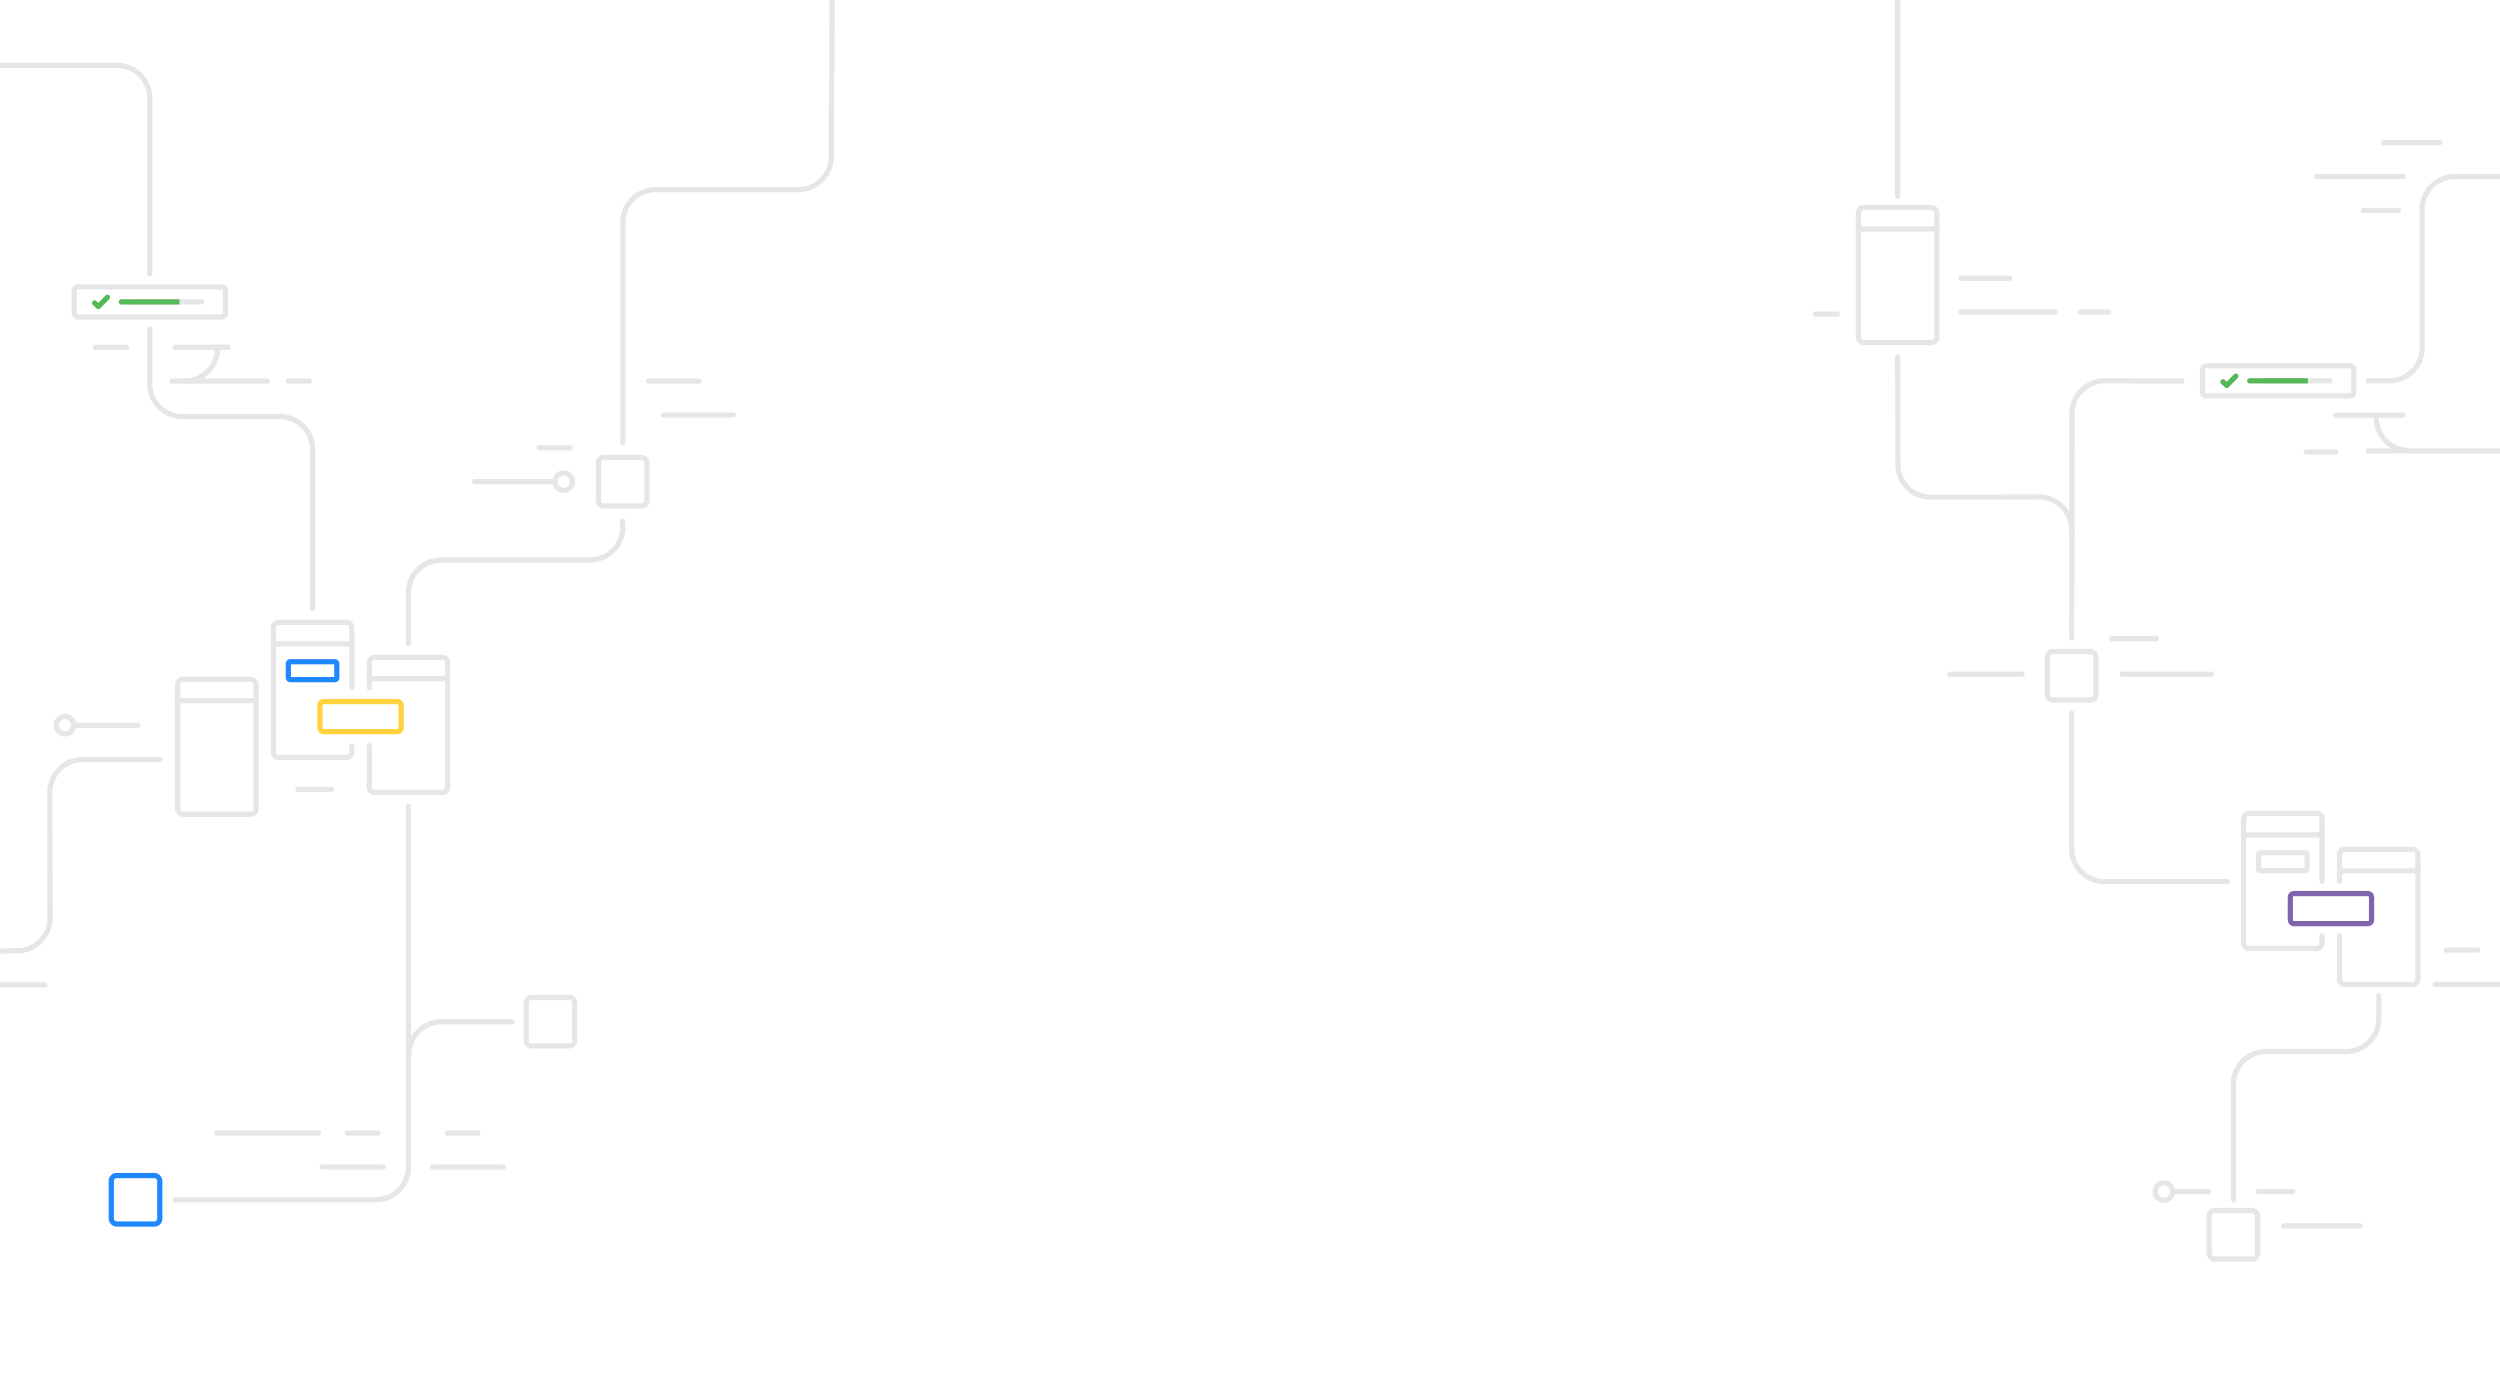 <svg id="proj_mgmt" data-name="proj mgmt" xmlns="http://www.w3.org/2000/svg" viewBox="0 0 1430 800"><defs><style>.cls-1,.cls-2,.cls-3,.cls-4,.cls-6{fill:none;stroke-linecap:round;stroke-width:3px;}.cls-1{stroke:#e5e6e8;}.cls-1,.cls-2,.cls-3,.cls-4{stroke-miterlimit:10;}.cls-2{stroke:#2088ff;}.cls-3{stroke:#ffd23d;}.cls-4{stroke:#7f65ab;}.cls-5{fill:#56b958;}.cls-6{stroke:#56b958;stroke-linejoin:round;}</style></defs><title>satellite-launch-site-heroes</title><line class="cls-1" x1="201.21" y1="368.26" x2="156.48" y2="368.26"/><path class="cls-1" d="M85.65,188.13V219.5a18.78,18.78,0,0,0,18.78,18.78h55.64a18.78,18.78,0,0,1,18.78,18.78v91.11"/><path class="cls-1" d="M105.59,218a18.78,18.78,0,0,0,18.78-18.78"/><path class="cls-1" d="M201.21,393.25V359a3,3,0,0,0-3-3H159.35a3,3,0,0,0-3,3v71.22a3,3,0,0,0,3,3h38.86a3,3,0,0,0,3-3v-3.63"/><rect class="cls-2" x="164.92" y="378.51" width="27.72" height="10.25" rx="1" ry="1" transform="translate(357.57 767.27) rotate(-180)"/><rect class="cls-3" x="182.99" y="401.32" width="46.47" height="17.19" rx="2" ry="2" transform="translate(412.45 819.83) rotate(-180)"/><rect class="cls-4" x="1310.08" y="511.12" width="46.47" height="17.19" rx="2" ry="2" transform="translate(2666.62 1039.43) rotate(-180)"/><rect class="cls-1" x="42.39" y="164.1" width="86.52" height="17.19" rx="2" ry="2" transform="translate(171.3 345.39) rotate(-180)"/><line class="cls-1" x1="256.07" y1="388.26" x2="211.34" y2="388.26"/><path class="cls-1" d="M211.21,426.58v23.63a3,3,0,0,0,3,3h38.86a3,3,0,0,0,3-3V379a3,3,0,0,0-3-3H214.21a3,3,0,0,0-3,3v14.26"/><line class="cls-1" x1="146.48" y1="400.8" x2="101.74" y2="400.8"/><rect class="cls-1" x="101.62" y="388.53" width="44.86" height="77.22" rx="3" ry="3" transform="translate(248.1 854.27) rotate(-180)"/><path class="cls-1" d="M0,544l9.88-.19A18.78,18.78,0,0,0,28.61,525l-0.08-71.7a18.78,18.78,0,0,1,18.73-18.82H91.53"/><line class="cls-1" x1="78.76" y1="414.83" x2="42.15" y2="414.83"/><line class="cls-1" x1="176.82" y1="218" x2="164.85" y2="218"/><line class="cls-1" x1="153.03" y1="218" x2="98.34" y2="218"/><line class="cls-1" x1="130.35" y1="198.63" x2="100.3" y2="198.63"/><line class="cls-1" x1="273.41" y1="648.12" x2="256.03" y2="648.12"/><line class="cls-1" x1="216.03" y1="648.12" x2="198.65" y2="648.12"/><line class="cls-1" x1="182.23" y1="648.12" x2="124.11" y2="648.12"/><line class="cls-1" x1="72.35" y1="198.63" x2="54.57" y2="198.63"/><line class="cls-1" x1="219.23" y1="667.5" x2="184.25" y2="667.5"/><line class="cls-1" x1="287.94" y1="667.5" x2="247.44" y2="667.5"/><line class="cls-1" x1="25.71" y1="563.36" y2="563.36"/><line class="cls-1" x1="189.71" y1="451.47" x2="170.4" y2="451.47"/><path class="cls-1" d="M233.64,368.1v-29a18.78,18.78,0,0,1,18.78-18.78h85.06a18.78,18.78,0,0,0,18.78-18.78L356.17,298"/><path class="cls-1" d="M1085.44,204.2l0.19,61.44a18.78,18.78,0,0,0,18.82,18.73l61.7-.08A18.78,18.78,0,0,1,1185,303v4.27"/><line class="cls-1" x1="1233.34" y1="365.33" x2="1207.79" y2="365.33"/><line class="cls-1" x1="1430" y1="257.93" x2="1354.79" y2="257.93"/><line class="cls-1" x1="1336.12" y1="258.56" x2="1319.1" y2="258.56"/><line class="cls-1" x1="1050.88" y1="179.65" x2="1038.41" y2="179.65"/><line class="cls-1" x1="1374.54" y1="237.45" x2="1336.12" y2="237.45"/><line class="cls-1" x1="1175.51" y1="178.51" x2="1121.64" y2="178.51"/><line class="cls-1" x1="1085.44" x2="1085.44" y2="112.3"/><line class="cls-1" x1="1206.09" y1="178.51" x2="1189.9" y2="178.51"/><line class="cls-1" x1="1149.46" y1="159.14" x2="1121.64" y2="159.14"/><line class="cls-1" x1="1371.87" y1="120.38" x2="1351.7" y2="120.38"/><line class="cls-1" x1="1374.54" y1="101.01" x2="1325.06" y2="101.01"/><line class="cls-1" x1="1395.49" y1="81.63" x2="1363.28" y2="81.63"/><line class="cls-1" x1="317.37" y1="275.5" x2="271.53" y2="275.5"/><line class="cls-1" x1="326.28" y1="256.13" x2="308.46" y2="256.13"/><line class="cls-1" x1="419.41" y1="237.38" x2="379.28" y2="237.38"/><line class="cls-1" x1="399.77" y1="218" x2="370.97" y2="218"/><line class="cls-1" x1="1430" y1="563.1" x2="1392.84" y2="563.1"/><line class="cls-1" x1="1417.22" y1="543.48" x2="1399.2" y2="543.48"/><line class="cls-1" x1="1350.02" y1="701.18" x2="1306.39" y2="701.18"/><line class="cls-1" x1="1311.25" y1="681.57" x2="1291.75" y2="681.57"/><line class="cls-1" x1="1263.34" y1="681.57" x2="1242.74" y2="681.57"/><line class="cls-1" x1="1264.87" y1="385.64" x2="1214.01" y2="385.64"/><line class="cls-1" x1="1156.67" y1="385.64" x2="1115.27" y2="385.64"/><path class="cls-1" d="M1185,365l0.19-128.41A18.78,18.78,0,0,1,1204,217.83l44.08,0.08"/><path class="cls-1" d="M233.89,603.13a18.78,18.78,0,0,1,18.82-18.73l40.23,0.08"/><line class="cls-1" x1="1107.87" y1="130.97" x2="1063.14" y2="130.97"/><rect class="cls-1" x="1063.01" y="118.69" width="44.86" height="77.22" rx="3" ry="3" transform="translate(2170.88 314.61) rotate(-180)"/><line class="cls-1" x1="1328.2" y1="477.53" x2="1283.47" y2="477.53"/><path class="cls-1" d="M1328.2,504.12V468.25a3,3,0,0,0-3-3h-38.86a3,3,0,0,0-3,3v71.22a3,3,0,0,0,3,3h38.86a3,3,0,0,0,3-3v-4.16"/><rect class="cls-1" x="1291.91" y="487.77" width="27.72" height="10.25" rx="1" ry="1" transform="translate(2611.54 985.8) rotate(-180)"/><line class="cls-1" x1="1383.06" y1="498.15" x2="1338.33" y2="498.15"/><path class="cls-1" d="M1338.2,535.31V560.1a3,3,0,0,0,3,3h38.86a3,3,0,0,0,3-3V488.88a3,3,0,0,0-3-3H1341.2a3,3,0,0,0-3,3v15.24"/><path class="cls-1" d="M1274.24,504.25h-70.48A18.78,18.78,0,0,1,1185,485.47V408"/><path class="cls-1" d="M85.65,156.64V56.16A18.78,18.78,0,0,0,66.88,37.39H0"/><path class="cls-1" d="M1360.69,569.64v13.08a18.78,18.78,0,0,1-18.78,18.78h-45.64a18.78,18.78,0,0,0-18.78,18.78v65.8"/><path class="cls-1" d="M233.64,461.29V667.5a18.78,18.78,0,0,1-18.78,18.78H100.23"/><line class="cls-1" x1="115.33" y1="172.69" x2="77.25" y2="172.69"/><path class="cls-5" d="M102.67,174.19H69.42a1.5,1.5,0,0,1,0-3h33.25v3Z"/><polyline class="cls-6" points="54.09 173.26 56.23 175.35 61.46 170.04"/><rect class="cls-1" x="1259.83" y="209.24" width="86.52" height="17.19" rx="2" ry="2" transform="translate(2606.18 435.66) rotate(-180)"/><line class="cls-1" x1="1332.76" y1="217.83" x2="1294.69" y2="217.83"/><path class="cls-5" d="M1320.1,219.33h-33.25a1.5,1.5,0,0,1,0-3h33.25v3Z"/><polyline class="cls-6" points="1271.53 218.4 1273.67 220.49 1278.89 215.17"/><path class="cls-1" d="M1354.7,217.83h12a18.78,18.78,0,0,0,18.78-18.78V119.78A18.78,18.78,0,0,1,1404.23,101H1430"/><path class="cls-1" d="M1359.17,238.86a18.78,18.78,0,0,0,18.78,18.78"/><circle class="cls-1" cx="1237.74" cy="681.57" r="5.01"/><circle class="cls-1" cx="322.38" cy="275.5" r="5.01"/><circle class="cls-1" cx="37.14" cy="414.83" r="5.01"/><rect class="cls-1" x="342.31" y="261.64" width="27.72" height="27.72" rx="3" ry="3" transform="translate(712.35 551.01) rotate(-180)"/><rect class="cls-2" x="63.67" y="672.41" width="27.72" height="27.72" rx="3" ry="3" transform="translate(155.06 1372.55) rotate(-180)"/><rect class="cls-1" x="301" y="570.53" width="27.72" height="27.72" rx="3" ry="3" transform="translate(629.73 1168.79) rotate(-180)"/><rect class="cls-1" x="1263.64" y="692.41" width="27.72" height="27.72" rx="3" ry="3" transform="translate(2555 1412.55) rotate(-180)"/><rect class="cls-1" x="1171.12" y="372.7" width="27.72" height="27.72" rx="3" ry="3" transform="translate(2369.95 773.13) rotate(-180)"/><path class="cls-1" d="M356.26,253.13V127.25A18.78,18.78,0,0,1,375,108.48h81.65A18.78,18.78,0,0,0,475.46,89.7L476,0.64"/></svg>